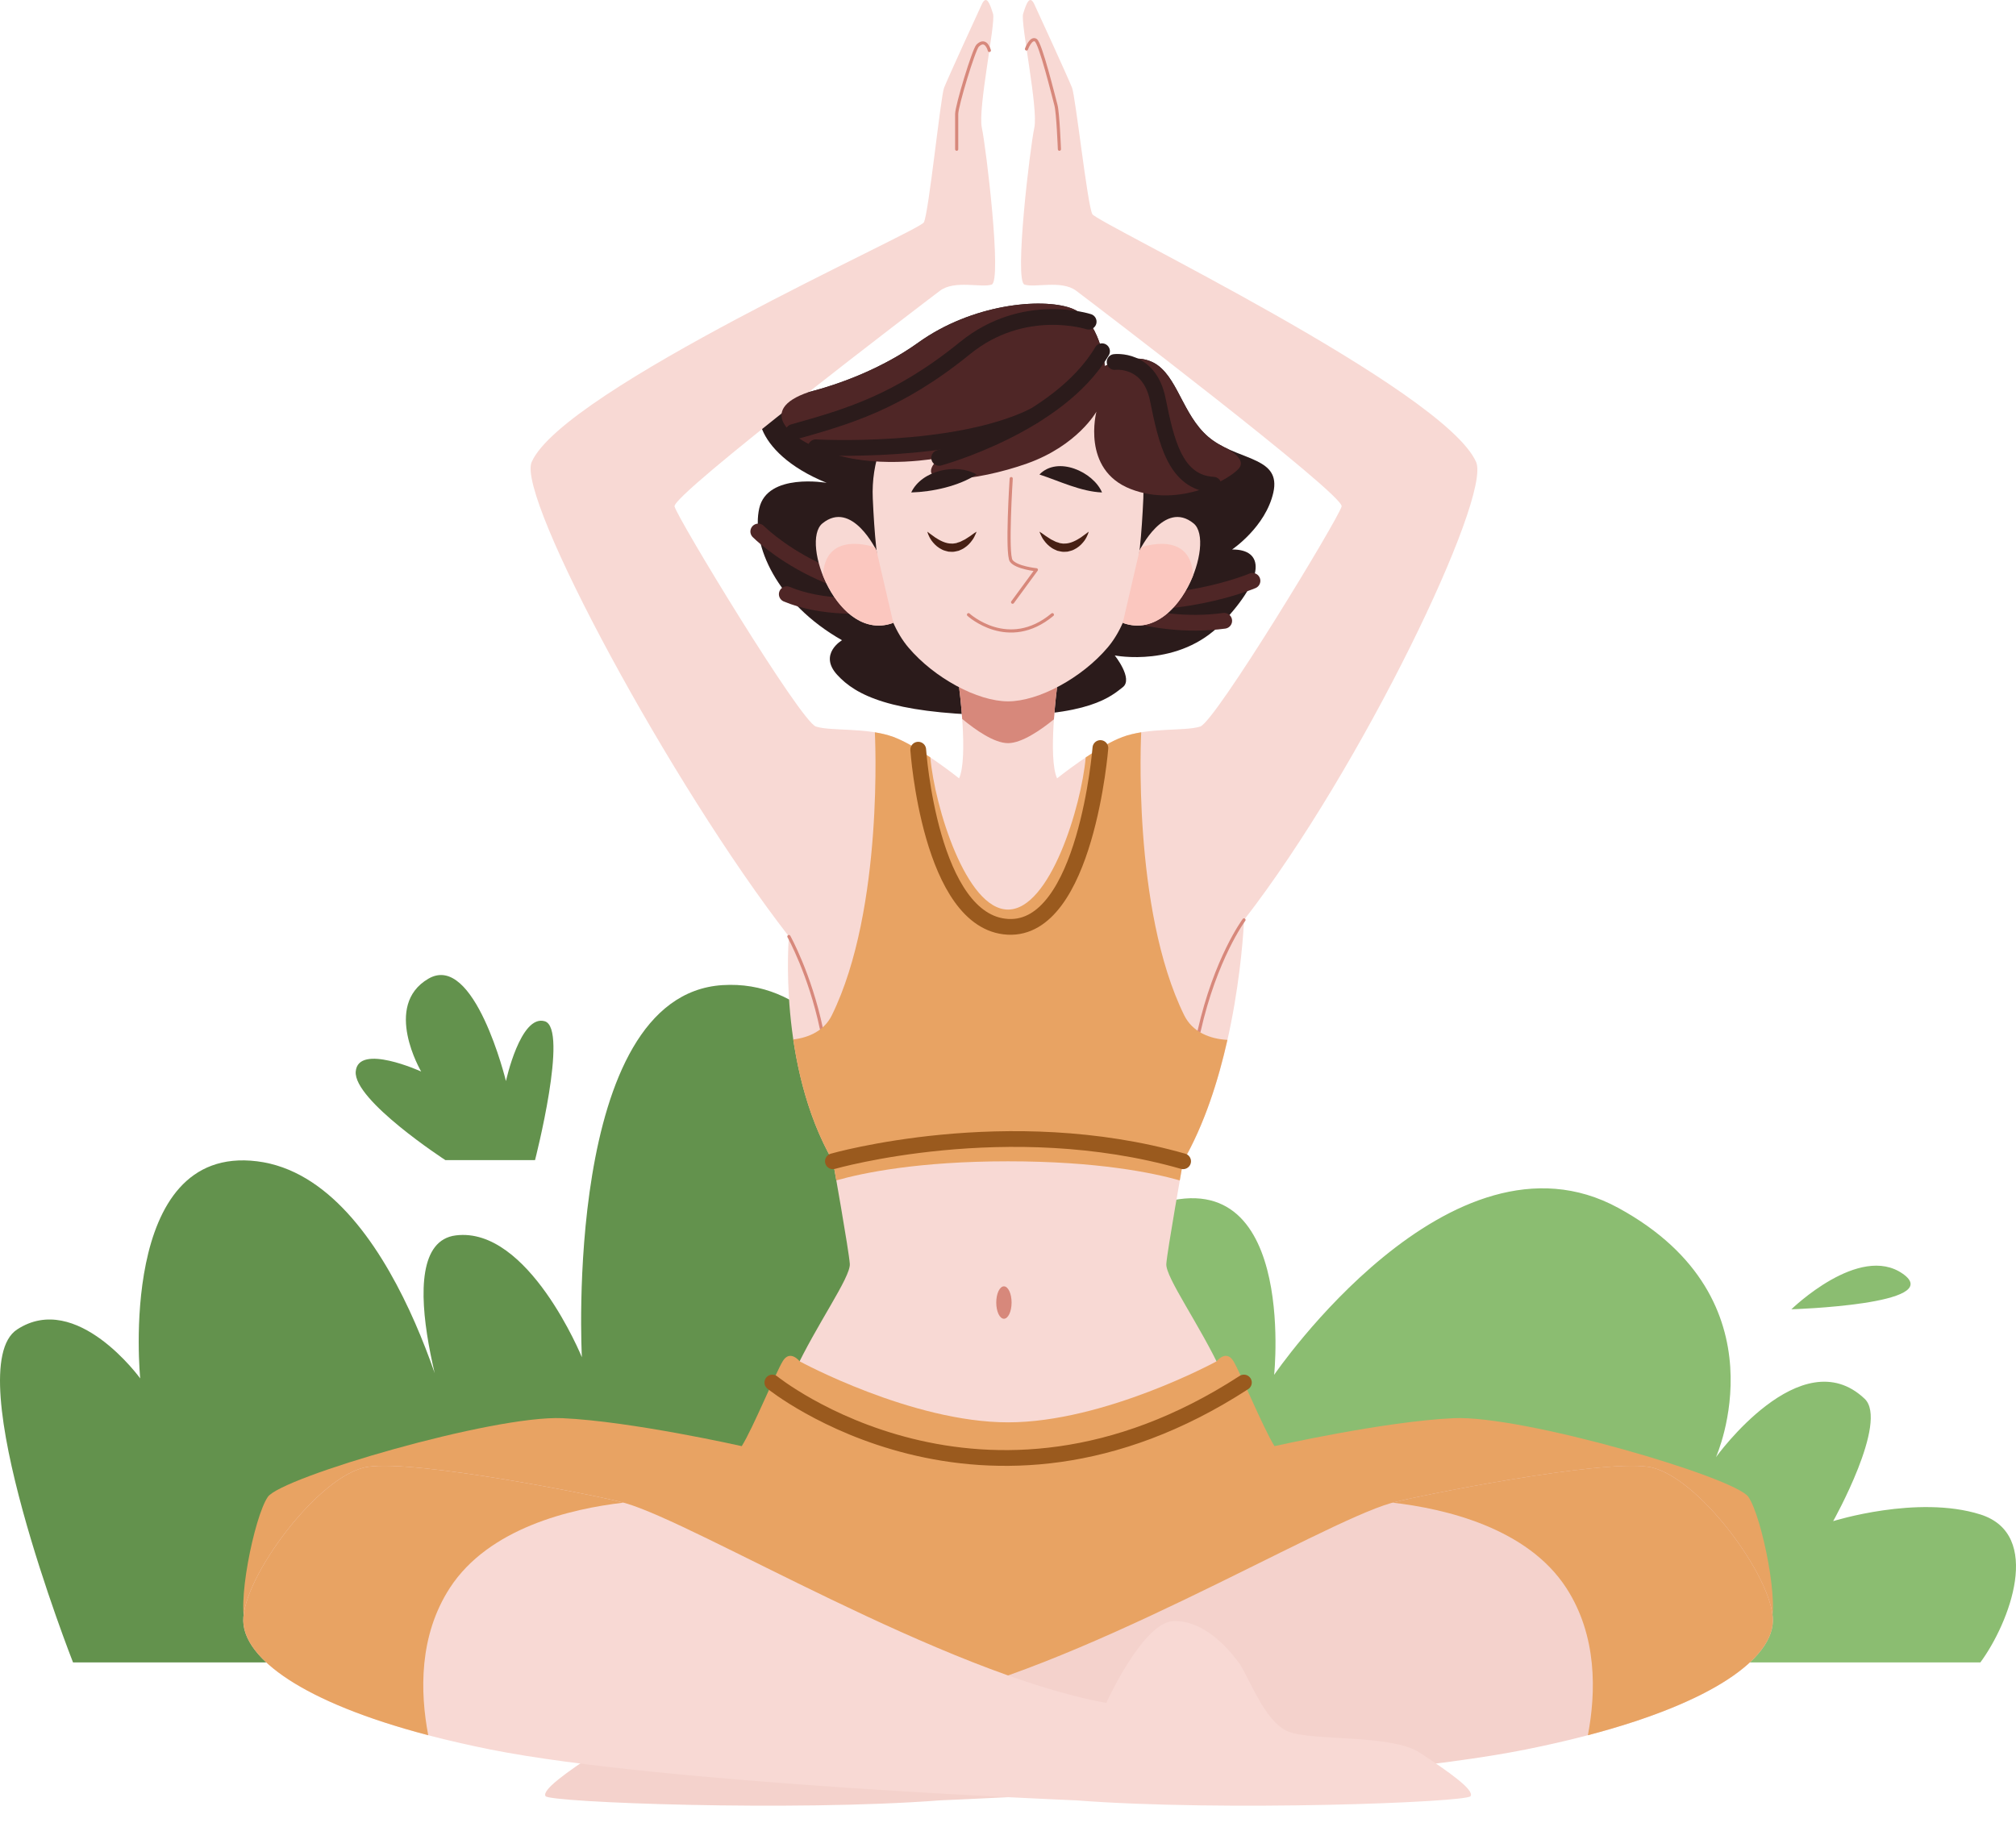 <svg width="64" height="58" viewBox="0 0 64 58" fill="none" xmlns="http://www.w3.org/2000/svg">
<path d="M34.627 52.783C34.627 52.783 36.319 44.83 33.55 39.965C30.78 35.101 29.549 39.965 29.549 39.965C29.549 39.965 28.011 30.953 22.934 31.279C17.857 31.605 18.472 43.094 18.472 43.094C18.472 43.094 16.78 38.94 14.472 39.225C12.164 39.509 14.472 45.897 14.472 45.897C14.472 45.897 12.626 37.428 8.164 36.873C3.702 36.317 4.451 43.766 4.451 43.766C4.451 43.766 2.433 40.974 0.542 42.213C-1.349 43.453 2.318 52.783 2.318 52.783H34.627V52.783Z" fill="#63924D"/>
<path d="M14.139 36.835C14.139 36.835 11.216 34.935 11.293 34.022C11.37 33.11 13.37 34.022 13.37 34.022C13.37 34.022 12.139 31.928 13.6 31.075C15.062 30.222 16.062 34.326 16.062 34.326C16.062 34.326 16.523 32.198 17.293 32.426C18.062 32.654 16.985 36.835 16.985 36.835H14.139Z" fill="#63924D"/>
<path d="M25.176 52.784C25.176 52.784 25.33 45.733 27.33 43.653C29.33 41.573 29.791 44.955 29.791 44.955C29.791 44.955 31.613 40.225 36.407 38.356C41.201 36.487 40.449 43.653 40.449 43.653C40.449 43.653 46.046 35.443 51.381 38.356C56.715 41.269 54.475 46.267 54.475 46.267C54.475 46.267 57.177 42.5 59.195 44.413C59.966 45.144 58.196 48.298 58.196 48.298C58.196 48.298 60.869 47.455 62.869 48.086C64.869 48.718 63.792 51.53 62.869 52.784H25.176Z" fill="#8BBD71"/>
<path d="M29.946 40.446C29.946 40.446 28.869 36.736 31.331 36.267C33.792 35.797 29.946 40.446 29.946 40.446Z" fill="#8BBD71"/>
<path d="M56.869 41.572C56.869 41.572 59.023 39.469 60.408 40.445C61.792 41.42 56.869 41.572 56.869 41.572Z" fill="#8BBD71"/>
<path d="M35.075 11.623C35.075 11.623 34.931 10.11 33.993 9.781C33.056 9.452 30.864 9.65 29.153 10.878C27.441 12.106 25.288 12.61 24.534 12.654C23.779 12.698 23.823 14.347 26.243 15.331C26.243 15.331 24.36 15 24.103 16.14C23.846 17.28 24.645 19.144 26.731 20.328C26.731 20.328 25.976 20.767 26.576 21.425C27.175 22.083 28.284 22.631 31.436 22.708C34.587 22.785 35.3 22.083 35.643 21.82C35.985 21.556 35.389 20.811 35.389 20.811C35.389 20.811 37.428 21.218 38.803 19.776C40.179 18.333 40.14 17.439 39.114 17.447C39.114 17.447 40.179 16.733 40.424 15.636C40.668 14.54 39.425 14.628 38.515 13.992C37.605 13.356 37.444 12.106 36.759 11.602C36.074 11.097 35.075 11.623 35.075 11.623Z" fill="#2B1B1B"/>
<path d="M24.072 16.876C24.072 16.876 26.596 19.43 30.568 18.751C30.568 18.751 27.132 19.77 24.977 18.866" stroke="#4F2626" stroke-width="0.5" stroke-miterlimit="10" stroke-linecap="round" stroke-linejoin="round"/>
<path d="M39.761 18.442C39.761 18.442 37.272 19.497 34.431 18.971C34.431 18.971 36.44 20.035 38.864 19.711" stroke="#4F2626" stroke-width="0.5" stroke-miterlimit="10" stroke-linecap="round" stroke-linejoin="round"/>
<path d="M39.493 29.209C43.221 24.407 47.349 15.789 46.861 14.671C45.854 12.366 34.832 7.084 34.677 6.799C34.522 6.514 34.144 3.071 34.033 2.786C33.922 2.501 32.99 0.462 32.835 0.133C32.68 -0.196 32.569 0.155 32.48 0.44C32.391 0.725 32.968 3.444 32.835 4.058C32.702 4.672 32.191 8.926 32.524 9.036C32.857 9.145 33.7 8.882 34.166 9.233C34.633 9.584 42.68 15.711 42.591 16.08C42.502 16.45 38.583 22.916 38.102 23.069C37.622 23.223 36.474 23.091 35.644 23.398C34.813 23.705 33.558 24.714 33.558 24.714C33.26 24.056 33.558 21.819 33.558 21.819H32.002H30.447C30.447 21.819 30.745 24.056 30.447 24.714C30.447 24.714 29.192 23.705 28.361 23.398C27.53 23.091 26.383 23.223 25.903 23.069C25.422 22.916 21.503 16.45 21.414 16.08C21.325 15.711 29.372 9.584 29.838 9.233C30.304 8.882 31.148 9.145 31.481 9.036C31.814 8.926 31.303 4.672 31.17 4.058C31.037 3.444 31.614 0.725 31.525 0.44C31.436 0.155 31.325 -0.196 31.17 0.133C31.015 0.462 30.083 2.501 29.971 2.786C29.86 3.071 29.483 6.777 29.328 7.062C29.173 7.347 17.884 12.366 16.878 14.671C16.39 15.789 21.317 24.933 25.045 29.735C25.045 29.735 24.679 33.813 26.443 36.872C26.443 36.872 26.948 39.701 26.978 40.129C27.009 40.556 25.91 42.069 25.211 43.582C25.211 43.582 27.874 45.753 32.002 45.753C36.13 45.753 38.793 43.582 38.793 43.582C38.094 42.069 36.995 40.556 37.026 40.129C37.057 39.701 37.561 36.872 37.561 36.872C39.326 33.813 39.493 29.209 39.493 29.209Z" fill="#F8D9D4"/>
<path d="M32.114 41.358C32.114 41.642 32.005 41.872 31.871 41.872C31.736 41.872 31.627 41.642 31.627 41.358C31.627 41.073 31.736 40.843 31.871 40.843C32.005 40.843 32.114 41.073 32.114 41.358Z" fill="#D7887B"/>
<path d="M33.458 22.839C33.497 22.277 33.558 21.82 33.558 21.82H32.002H30.447C30.447 21.82 30.506 22.271 30.546 22.827C30.962 23.172 31.561 23.596 32.002 23.596C32.438 23.595 33.036 23.182 33.458 22.839Z" fill="#D7887B"/>
<path d="M31.408 1.602C31.408 1.602 31.303 1.186 31.036 1.449C30.914 1.57 30.371 3.357 30.371 3.62C30.371 3.796 30.371 4.738 30.371 4.738" stroke="#D7887B" stroke-width="0.1" stroke-miterlimit="10" stroke-linecap="round" stroke-linejoin="round"/>
<path d="M32.587 1.555C32.587 1.555 32.722 1.186 32.877 1.273C33.033 1.361 33.455 3.093 33.521 3.334C33.588 3.576 33.632 4.738 33.632 4.738" stroke="#D7887B" stroke-width="0.1" stroke-miterlimit="10" stroke-linecap="round" stroke-linejoin="round"/>
<path d="M25.044 29.735C25.044 29.735 25.709 30.926 26.075 32.655" stroke="#D7887B" stroke-width="0.1" stroke-miterlimit="10" stroke-linecap="round" stroke-linejoin="round"/>
<path d="M39.492 29.208C39.492 29.208 38.587 30.422 38.063 32.754" stroke="#D7887B" stroke-width="0.1" stroke-miterlimit="10" stroke-linecap="round" stroke-linejoin="round"/>
<path d="M55.505 47.529C55.072 46.904 48.348 44.931 46.151 45.029C43.954 45.128 40.459 45.917 40.459 45.917C40.093 45.325 39.393 43.615 39.16 43.224C38.927 42.832 38.621 43.224 38.621 43.224C38.621 43.224 35.066 45.161 32.003 45.161C28.941 45.161 25.386 43.224 25.386 43.224C25.386 43.224 25.079 42.832 24.846 43.224C24.613 43.615 23.914 45.325 23.548 45.917C23.548 45.917 20.053 45.128 17.856 45.029C15.659 44.931 8.934 46.904 8.502 47.529C8.069 48.154 7.47 51.114 7.836 51.641C8.202 52.167 9.5 52.463 9.5 52.463C9.5 52.463 11.963 54.667 14.094 55.16C16.224 55.653 22.549 56.476 32.003 56.476C41.457 56.476 47.782 55.653 49.913 55.16C52.043 54.667 54.506 52.463 54.506 52.463C54.506 52.463 55.805 52.167 56.171 51.641C56.537 51.114 55.938 48.154 55.505 47.529Z" fill="#E8A363"/>
<path d="M24.519 43.897C24.519 43.897 31.184 49.288 39.489 43.897" stroke="#9A5A1E" stroke-width="0.5" stroke-miterlimit="10" stroke-linecap="round" stroke-linejoin="round"/>
<path d="M28.885 54.071C28.885 54.071 27.72 51.505 26.755 51.472C25.79 51.44 25.024 52.328 24.691 52.772C24.358 53.215 23.873 54.677 23.1 54.982C22.327 55.288 19.831 55.057 18.932 55.65C18.033 56.242 17.187 56.834 17.32 57.031C17.453 57.228 25.157 57.524 29.851 57.163C29.851 57.163 43 56.636 48.426 55.551C53.852 54.465 56.249 52.819 56.282 51.472C56.315 50.124 53.885 46.802 52.321 46.572C50.756 46.341 44.901 47.512 44.165 47.723C41.868 48.381 34.074 53.123 28.885 54.071Z" fill="#F4D2CC"/>
<path d="M56.282 51.472C56.315 50.124 53.885 46.802 52.32 46.572C50.782 46.345 45.097 47.473 44.209 47.711C45.876 47.903 48.486 48.511 49.724 50.42C50.706 51.935 50.671 53.723 50.409 55.096C54.44 54.038 56.253 52.642 56.282 51.472Z" fill="#E8A363"/>
<path d="M35.119 54.071C35.119 54.071 36.284 51.505 37.25 51.472C38.215 51.44 38.981 52.328 39.313 52.772C39.646 53.215 40.132 54.677 40.904 54.982C41.677 55.288 44.174 55.057 45.072 55.65C45.971 56.242 46.818 56.834 46.684 57.031C46.551 57.228 38.847 57.524 34.154 57.163C34.154 57.163 21.005 56.636 15.579 55.551C10.153 54.465 7.756 52.819 7.723 51.472C7.689 50.124 10.119 46.802 11.684 46.572C13.248 46.341 19.104 47.512 19.84 47.723C22.137 48.381 29.93 53.123 35.119 54.071Z" fill="#F8D9D4"/>
<path d="M7.723 51.472C7.689 50.124 10.119 46.802 11.684 46.572C13.223 46.345 18.907 47.473 19.795 47.711C18.128 47.903 15.518 48.511 14.28 50.42C13.298 51.935 13.333 53.723 13.595 55.096C9.565 54.038 7.751 52.642 7.723 51.472Z" fill="#E8A363"/>
<path d="M37.453 37.479C37.516 37.12 37.56 36.873 37.56 36.873C38.237 35.699 38.678 34.299 38.965 33.018C38.413 32.988 37.857 32.772 37.593 32.235C35.929 28.847 36.229 23.252 36.229 23.252C36.025 23.285 35.826 23.33 35.642 23.398C35.284 23.53 34.848 23.793 34.467 24.048C34.329 25.61 33.332 28.88 32.001 28.88C30.669 28.88 29.672 25.61 29.534 24.048C29.153 23.793 28.717 23.53 28.36 23.398C28.176 23.33 27.977 23.285 27.773 23.252C27.773 23.252 28.073 28.847 26.408 32.235C26.168 32.725 25.684 32.945 25.182 33.004C25.364 34.236 25.729 35.637 26.442 36.873C26.442 36.873 26.486 37.12 26.549 37.479C27.412 37.235 29.168 36.873 32.001 36.873C34.833 36.873 36.59 37.235 37.453 37.479Z" fill="#E8A363"/>
<path d="M26.441 36.872C26.441 36.872 31.989 35.282 37.559 36.872" stroke="#9A5A1E" stroke-width="0.5" stroke-miterlimit="10" stroke-linecap="round" stroke-linejoin="round"/>
<path d="M29.15 23.803C29.15 23.803 29.524 29.296 31.999 29.428C34.473 29.559 34.933 23.751 34.933 23.751" stroke="#9A5A1E" stroke-width="0.5" stroke-miterlimit="10" stroke-linecap="round" stroke-linejoin="round"/>
<path d="M32.002 11.481C29.305 11.481 27.607 13.553 27.707 15.822C27.807 18.092 28.061 19.639 28.839 20.559C29.662 21.531 31.036 22.269 32.002 22.269C32.967 22.269 34.341 21.531 35.164 20.559C35.942 19.639 36.196 18.092 36.296 15.822C36.396 13.553 34.698 11.481 32.002 11.481Z" fill="#F8D9D4"/>
<path d="M29.44 16.881C29.44 16.881 29.541 16.962 29.684 17.062C29.829 17.158 30.026 17.266 30.217 17.259C30.265 17.265 30.313 17.247 30.361 17.244C30.406 17.222 30.456 17.217 30.501 17.194C30.544 17.169 30.591 17.151 30.633 17.128C30.672 17.1 30.712 17.076 30.75 17.053C30.826 17.008 30.882 16.956 30.929 16.928C30.975 16.897 31.003 16.881 31.003 16.881C31.003 16.881 30.993 16.91 30.97 16.961C30.945 17.009 30.918 17.087 30.857 17.161C30.801 17.24 30.723 17.325 30.615 17.396C30.563 17.432 30.498 17.46 30.434 17.487C30.365 17.5 30.294 17.525 30.219 17.521L30.109 17.515L30.005 17.488C29.936 17.471 29.876 17.434 29.821 17.402C29.711 17.333 29.634 17.245 29.576 17.168C29.464 17.009 29.44 16.881 29.44 16.881Z" fill="#472014"/>
<path d="M28.357 19.777L27.823 17.479C27.823 17.479 27.046 15.855 26.108 16.619C25.395 17.201 26.593 20.425 28.357 19.777Z" fill="#F8D9D4"/>
<path d="M26.127 18.273C26.507 19.229 27.338 20.152 28.359 19.777L27.825 17.479C27.825 17.479 27.805 17.437 27.769 17.374C27.503 17.288 26.191 16.936 26.127 18.273Z" fill="#FBC7BF"/>
<path d="M34.561 16.881C34.561 16.881 34.537 17.009 34.425 17.168C34.367 17.245 34.29 17.333 34.18 17.402C34.125 17.434 34.065 17.471 33.996 17.488L33.892 17.515L33.782 17.521C33.708 17.525 33.637 17.5 33.567 17.487C33.504 17.46 33.439 17.432 33.386 17.396C33.279 17.324 33.2 17.24 33.145 17.161C33.083 17.087 33.057 17.009 33.031 16.961C33.008 16.911 32.998 16.881 32.998 16.881C32.998 16.881 33.027 16.897 33.072 16.928C33.12 16.956 33.175 17.008 33.252 17.053C33.289 17.076 33.329 17.1 33.368 17.128C33.411 17.151 33.457 17.169 33.501 17.194C33.545 17.217 33.595 17.222 33.641 17.244C33.689 17.247 33.736 17.265 33.784 17.259C33.975 17.266 34.172 17.158 34.317 17.062C34.46 16.962 34.561 16.881 34.561 16.881Z" fill="#472014"/>
<path d="M35.643 19.777L36.177 17.479C36.177 17.479 36.955 15.855 37.892 16.619C38.605 17.201 37.408 20.425 35.643 19.777Z" fill="#F8D9D4"/>
<path d="M37.876 18.273C37.495 19.229 36.665 20.152 35.643 19.777L36.177 17.479C36.177 17.479 36.198 17.437 36.233 17.374C36.499 17.288 37.812 16.936 37.876 18.273Z" fill="#FBC7BF"/>
<path d="M32.102 15.196C32.102 15.196 31.947 17.586 32.102 17.806C32.257 18.025 32.901 18.091 32.901 18.091L32.146 19.121" stroke="#D7887B" stroke-width="0.1" stroke-miterlimit="10" stroke-linecap="round" stroke-linejoin="round"/>
<path d="M30.746 19.517C30.746 19.517 32.011 20.68 33.409 19.517" stroke="#D7887B" stroke-width="0.1" stroke-miterlimit="10" stroke-linecap="round" stroke-linejoin="round"/>
<path d="M39.334 14.868C39.601 14.54 38.872 14.203 38.872 14.203C38.75 14.141 38.629 14.072 38.513 13.991C37.603 13.355 37.442 12.106 36.757 11.601C36.072 11.097 35.073 11.623 35.073 11.623C35.073 11.623 34.928 10.11 33.991 9.781C33.054 9.452 30.863 9.65 29.151 10.878C28.005 11.7 26.663 12.196 25.674 12.449C25.672 12.449 25.671 12.45 25.669 12.451C24.017 13.011 24.998 13.97 26.507 14.43C28.016 14.891 29.814 14.54 29.814 14.54C28.793 15.527 31.012 15.285 32.61 14.715C34.208 14.145 34.807 13.071 34.807 13.071C34.807 13.071 34.319 14.913 35.894 15.527C37.47 16.14 39.068 15.197 39.334 14.868Z" fill="#4F2626"/>
<path d="M29.814 14.538C29.814 14.538 33.587 13.51 34.985 11.152" stroke="#2B1B1B" stroke-width="0.5" stroke-miterlimit="10" stroke-linecap="round" stroke-linejoin="round"/>
<path d="M25.898 14.202C25.898 14.202 30.289 14.446 32.813 13.209" stroke="#2B1B1B" stroke-width="0.5" stroke-miterlimit="10" stroke-linecap="round" stroke-linejoin="round"/>
<path d="M34.561 10.214C34.561 10.214 32.496 9.54 30.635 11.052C28.502 12.784 26.879 13.239 25.181 13.716" stroke="#2B1B1B" stroke-width="0.5" stroke-miterlimit="10" stroke-linecap="round" stroke-linejoin="round"/>
<path d="M35.385 11.494C35.385 11.494 36.486 11.354 36.755 12.682C37.024 14.011 37.308 15.323 38.52 15.39" stroke="#2B1B1B" stroke-width="0.5" stroke-miterlimit="10" stroke-linecap="round" stroke-linejoin="round"/>
<path d="M28.928 15.636C29.255 14.935 30.361 14.693 31.003 15.065C30.434 15.436 29.602 15.617 28.928 15.636Z" fill="#2B1B1B"/>
<path d="M32.998 15.066C33.579 14.465 34.71 14.984 34.985 15.636C34.312 15.609 33.629 15.273 32.998 15.066Z" fill="#2B1B1B"/>
</svg>
